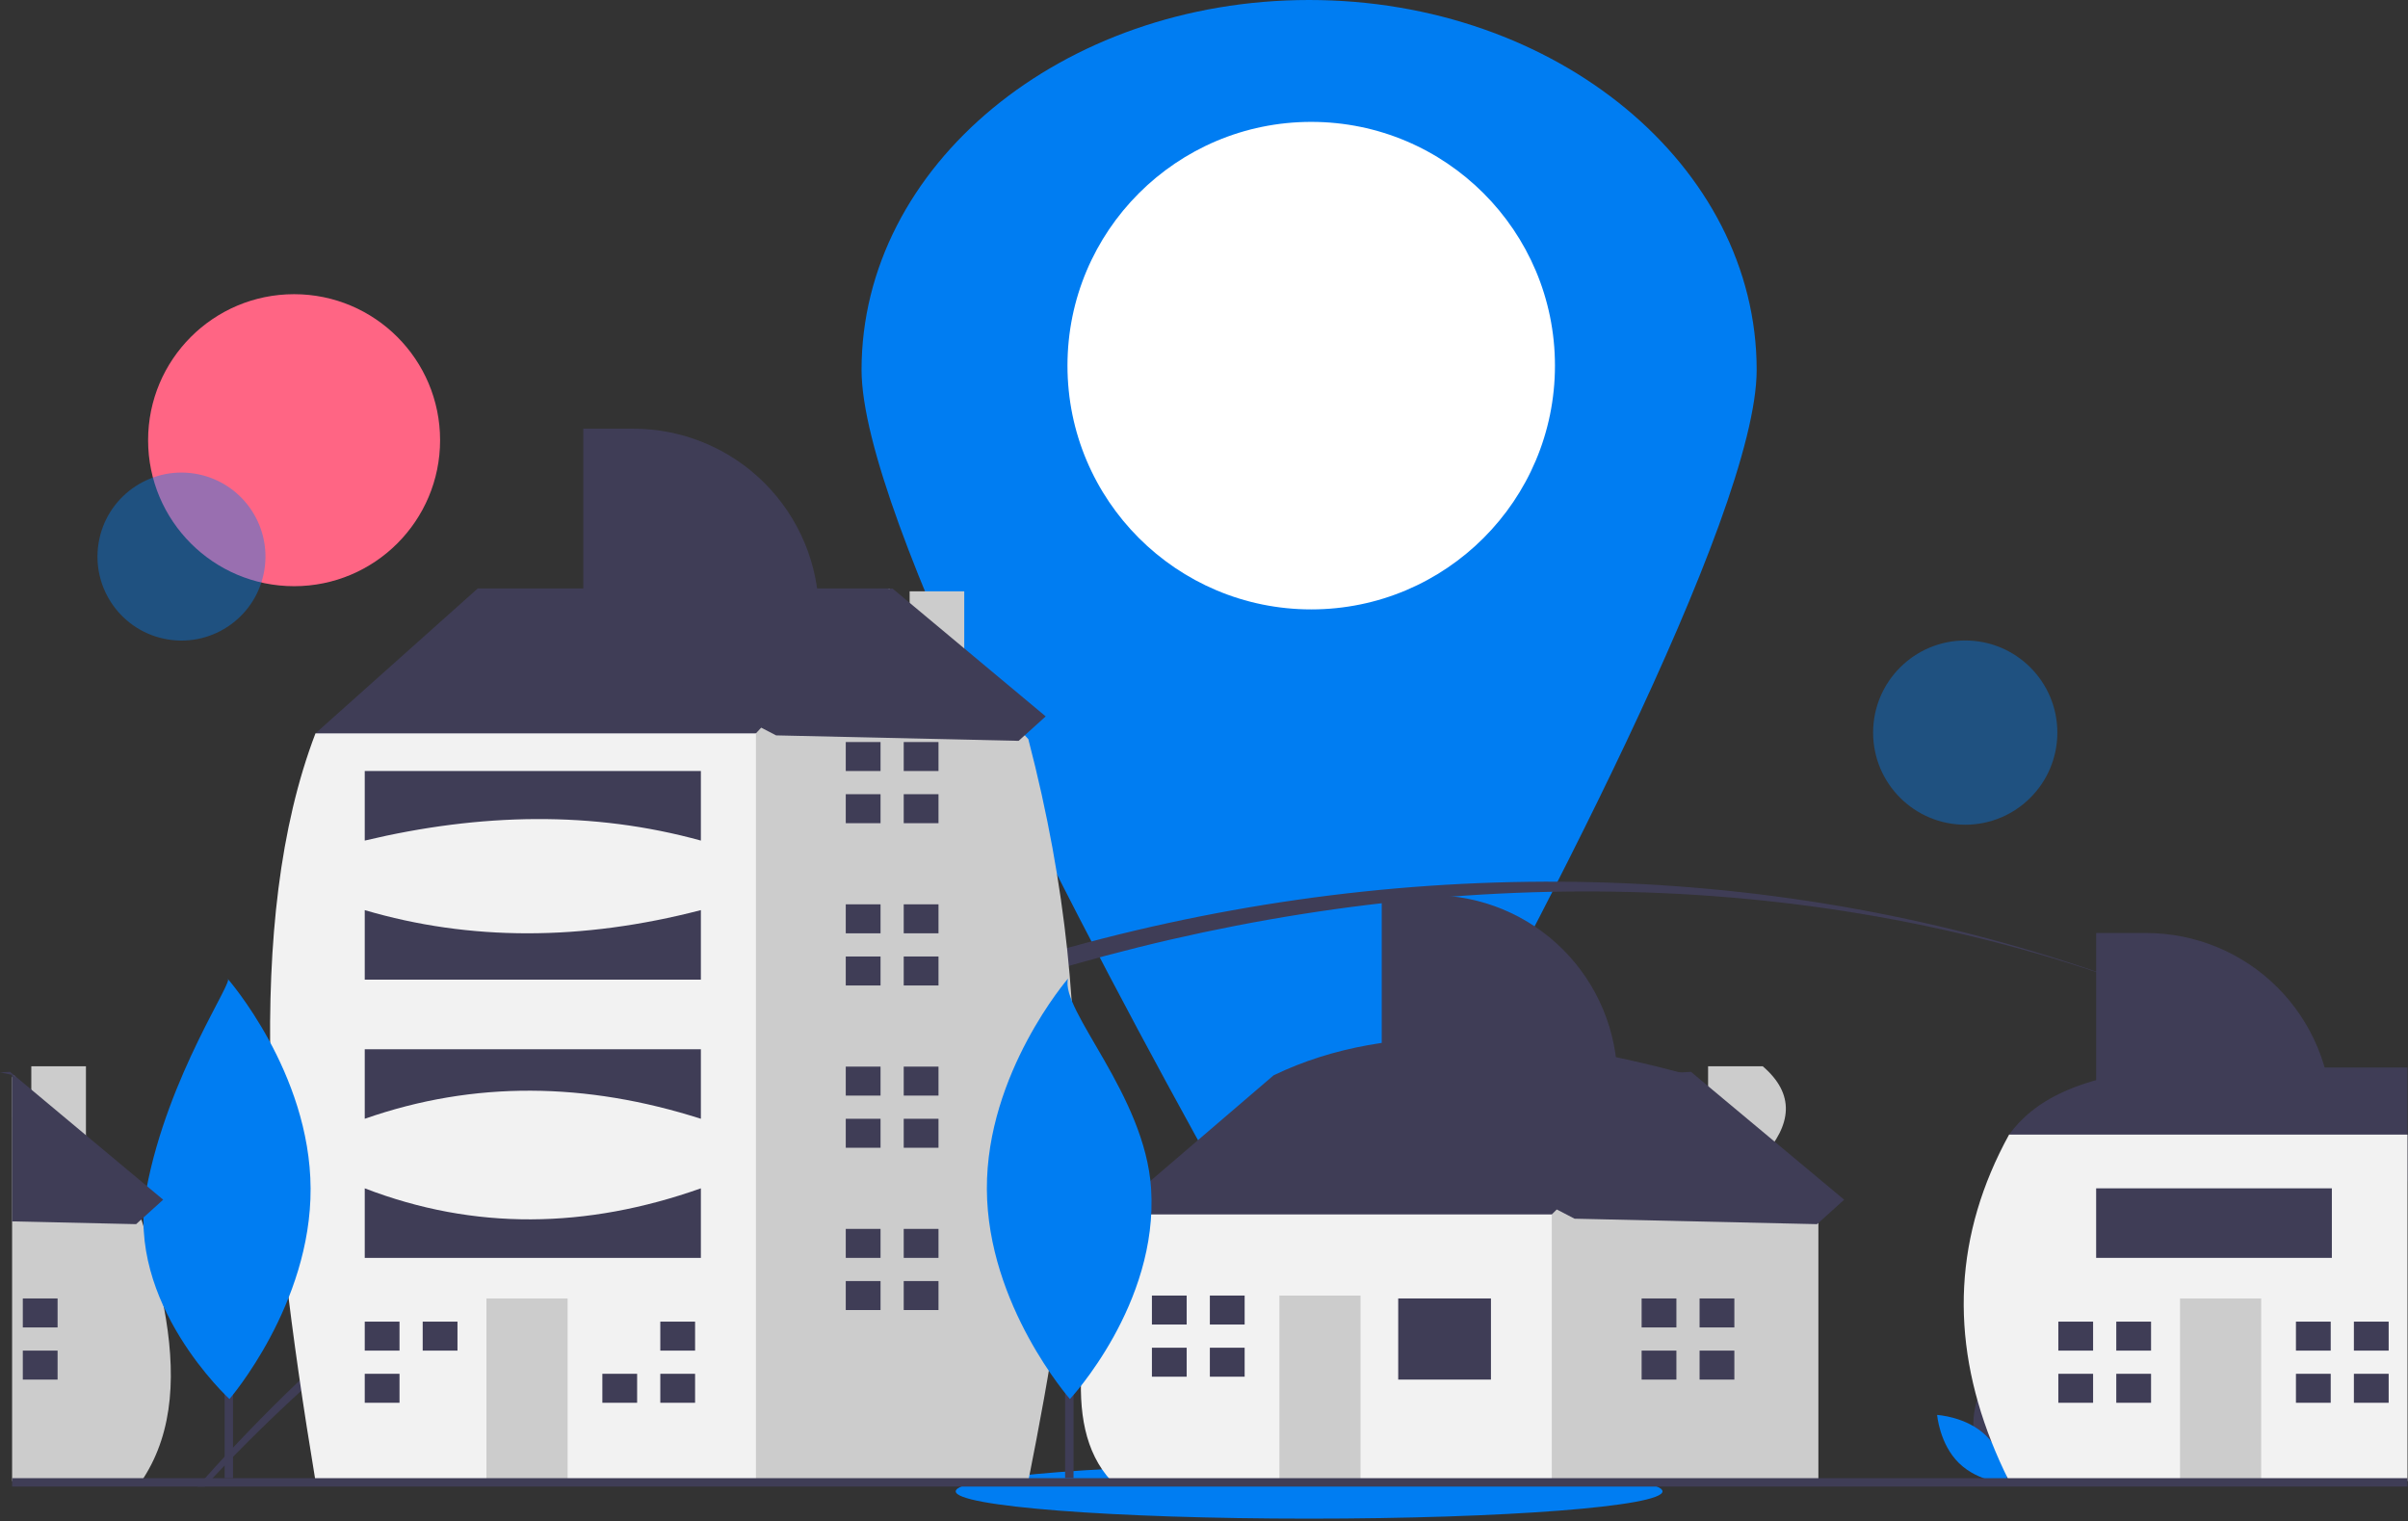 <svg width="573" height="362" viewBox="0 0 573 362" fill="none" xmlns="http://www.w3.org/2000/svg">
<rect x="0" y="0" width="573" height="362" fill="#333333" stroke="none"/>
<g clip-path="url(#clip0_23_28)">
<path d="M418.012 88C418.012 122.668 363.822 224.907 332.752 280.678C330.644 284.462 327.564 287.614 323.83 289.809C320.096 292.003 315.843 293.16 311.512 293.16C307.181 293.16 302.928 292.003 299.194 289.809C295.46 287.614 292.38 284.462 290.272 280.678C259.202 224.907 205.012 122.668 205.012 88C205.012 39.399 252.694 1.52588e-05 311.512 1.52588e-05C370.33 1.52588e-05 418.012 39.399 418.012 88Z" fill="#007DF2"/>
<path d="M312.012 145C344.044 145 370.012 119.033 370.012 87C370.012 54.968 344.044 29 312.012 29C279.979 29 254.012 54.968 254.012 87C254.012 119.033 279.979 145 312.012 145Z" fill="white"/>
<path d="M69.982 139.479C89.168 139.479 104.721 123.926 104.721 104.74C104.721 85.553 89.168 70 69.982 70C50.795 70 35.242 85.553 35.242 104.74C35.242 123.926 50.795 139.479 69.982 139.479Z" fill="#FF6584"/>
<path d="M311.512 361.347C357.955 361.347 395.604 358.441 395.604 354.856C395.604 351.271 357.955 348.364 311.512 348.364C265.069 348.364 227.42 351.271 227.42 354.856C227.42 358.441 265.069 361.347 311.512 361.347Z" fill="#007DF2"/>
<path opacity="0.4" d="M62.908 135.633C64.676 124.738 57.277 114.472 46.382 112.704C35.486 110.936 25.221 118.335 23.453 129.23C21.684 140.126 29.084 150.392 39.979 152.16C50.874 153.928 61.14 146.529 62.908 135.633Z" fill="#007DF2"/>
<path d="M510.77 235.53C353.38 176.53 161.42 234.05 50.59 351.71C49.96 352.37 49.33 353.04 48.72 353.71H47.03C47.61 353.04 48.21 352.37 48.8 351.71C161.93 225.1 351.34 174.64 510.77 235.53Z" fill="#3F3D56"/>
<path d="M553.78 255.1C539.868 247.681 525.503 241.144 510.77 235.53C525.542 241.052 539.913 247.591 553.78 255.1Z" fill="#3F3D56"/>
<path opacity="0.4" d="M467.641 196.235C479.747 196.235 489.561 186.421 489.561 174.315C489.561 162.209 479.747 152.395 467.641 152.395C455.534 152.395 445.72 162.209 445.72 174.315C445.72 186.421 455.534 196.235 467.641 196.235Z" fill="#007DF2"/>
<path d="M470.081 342.921C471.775 349.183 477.578 353.061 477.578 353.061C477.578 353.061 480.633 346.787 478.939 340.525C477.245 334.263 471.443 330.385 471.443 330.385C471.443 330.385 468.388 336.659 470.081 342.921Z" fill="#3F3D56"/>
<path d="M472.571 341.575C477.219 346.1 477.787 353.056 477.787 353.056C477.787 353.056 470.818 352.675 466.17 348.151C461.522 343.626 460.954 336.67 460.954 336.67C460.954 336.67 467.922 337.05 472.571 341.575Z" fill="#007DF2"/>
<path d="M3.36 255.855V265.515L2.88 266.035V255.755C3.04 255.785 3.2 255.825 3.36 255.855Z" fill="#3F3D56"/>
<path d="M34.14 351.705C34 351.935 33.85 352.165 33.7 352.395H2.88V256.335L3.36 255.855L7.45 260.505V253.705H20.45V275.285L33.58 290.195L33.7 290.335C33.86 290.835 34.01 291.335 34.16 291.835C34.161 291.843 34.165 291.85 34.17 291.855C36.139 298.157 37.755 304.564 39.01 311.045C41.87 326.335 41.44 340.355 34.14 351.705Z" fill="#CCCCCC"/>
<path d="M13.702 308.953H5.427V315.848H13.702V308.953Z" fill="#3F3D56"/>
<path d="M13.702 321.365H5.427V328.26H13.702V321.365Z" fill="#3F3D56"/>
<path d="M268.588 295.852L264.451 288.957L303.065 255.859C331.612 242.118 366.023 246.083 402.359 255.859V265.512L366.503 304.127L325.13 312.401L268.588 295.852Z" fill="#3F3D56"/>
<path d="M419.451 275.282C426.308 267.654 427.261 260.402 419.451 253.705H406.451V260.509L402.359 255.859L369.261 288.957L363.744 294.473L356.849 322.055L369.261 352.394H432.698V290.336L419.451 275.282Z" fill="#CCCCCC"/>
<path d="M264.451 288.956H369.261V352.394H264.451C251.771 338.675 258.358 313.671 264.451 288.956Z" fill="#F2F2F2"/>
<path d="M354.78 308.953H332.715V328.26H354.78V308.953Z" fill="#3F3D56"/>
<path d="M323.751 308.263H304.444V352.394H323.751V308.263Z" fill="#CCCCCC"/>
<path d="M282.379 315.159V308.264H274.105V315.159H281.689H282.379Z" fill="#3F3D56"/>
<path d="M281.689 320.675H274.105V327.571H282.379V320.675H281.689Z" fill="#3F3D56"/>
<path d="M296.17 308.263H287.895V315.159H296.17V308.263Z" fill="#3F3D56"/>
<path d="M296.17 320.675H287.895V327.57H296.17V320.675Z" fill="#3F3D56"/>
<path d="M398.911 315.849V308.953H390.636V315.849H398.221H398.911Z" fill="#3F3D56"/>
<path d="M398.221 321.365H390.636V328.26H398.911V321.365H398.221Z" fill="#3F3D56"/>
<path d="M412.702 308.953H404.427V315.848H412.702V308.953Z" fill="#3F3D56"/>
<path d="M412.702 321.365H404.427V328.26H412.702V321.365Z" fill="#3F3D56"/>
<path d="M81.966 180.01L75.071 174.493L113.685 140.016H211.599V170.356L148.162 213.108L81.966 180.01Z" fill="#3F3D56"/>
<path d="M229.451 159.356V140.705H216.451V145.273L211.599 140.016L179.88 174.493L167.469 182.768L148.224 323.371L177.247 352.394H244.697C255.032 300.406 263.227 246.999 244.697 175.872L229.451 159.356Z" fill="#CCCCCC"/>
<path d="M75.07 174.493H179.88V352.394H75.07C63.601 283.281 58 219.188 75.07 174.493Z" fill="#F2F2F2"/>
<path d="M135.06 308.953H115.753V352.394H135.06V308.953Z" fill="#CCCCCC"/>
<path d="M95.067 321.365V314.47H86.793V321.365H94.378H95.067Z" fill="#3F3D56"/>
<path d="M94.378 326.881H86.793V333.777H95.067V326.881H94.378Z" fill="#3F3D56"/>
<path d="M108.858 314.469H100.583V321.365H108.858V314.469Z" fill="#3F3D56"/>
<path d="M150.92 326.881H143.335V333.777H151.609V326.881H150.92Z" fill="#3F3D56"/>
<path d="M165.4 314.469H157.125V321.365H165.4V314.469Z" fill="#3F3D56"/>
<path d="M165.4 326.881H157.125V333.776H165.4V326.881Z" fill="#3F3D56"/>
<path d="M209.53 183.457V176.562H201.256V183.457H208.841H209.53Z" fill="#3F3D56"/>
<path d="M208.841 188.974H201.256V195.869H209.53V188.974H208.841Z" fill="#3F3D56"/>
<path d="M223.321 176.562H215.047V183.457H223.321V176.562Z" fill="#3F3D56"/>
<path d="M223.321 188.973H215.047V195.869H223.321V188.973Z" fill="#3F3D56"/>
<path d="M209.53 222.072V215.176H201.256V222.072H208.841H209.53Z" fill="#3F3D56"/>
<path d="M208.841 227.588H201.256V234.483H209.53V227.588H208.841Z" fill="#3F3D56"/>
<path d="M223.321 215.176H215.047V222.071H223.321V215.176Z" fill="#3F3D56"/>
<path d="M223.321 227.587H215.047V234.483H223.321V227.587Z" fill="#3F3D56"/>
<path d="M209.53 260.686V253.79H201.256V260.686H208.841H209.53Z" fill="#3F3D56"/>
<path d="M208.841 266.202H201.256V273.097H209.53V266.202H208.841Z" fill="#3F3D56"/>
<path d="M223.321 253.79H215.047V260.685H223.321V253.79Z" fill="#3F3D56"/>
<path d="M223.321 266.202H215.047V273.097H223.321V266.202Z" fill="#3F3D56"/>
<path d="M209.53 299.3V292.404H201.256V299.3H208.841H209.53Z" fill="#3F3D56"/>
<path d="M208.841 304.816H201.256V311.711H209.53V304.816H208.841Z" fill="#3F3D56"/>
<path d="M223.321 292.404H215.047V299.299H223.321V292.404Z" fill="#3F3D56"/>
<path d="M223.321 304.816H215.047V311.711H223.321V304.816Z" fill="#3F3D56"/>
<path d="M86.793 183.457H166.779V200.006C141.141 192.93 114.405 193.438 86.793 200.006V183.457Z" fill="#3F3D56"/>
<path d="M86.793 216.555C111.757 223.91 138.419 223.91 166.779 216.555V233.104H86.793V216.555Z" fill="#3F3D56"/>
<path d="M86.793 249.653H166.779V266.202C139.52 257.497 112.83 257.087 86.793 266.202V249.653Z" fill="#3F3D56"/>
<path d="M86.793 282.75C112.879 292.804 139.565 292.386 166.779 282.75V299.299H86.793V282.75Z" fill="#3F3D56"/>
<path d="M516.68 254H572.88V281.08L567.86 282.65L551.16 287.862L524.96 281.793L498.79 275.729L484.97 272.527L478.07 269.974C483.81 262.098 494.25 255.904 516.68 254Z" fill="#3F3D56"/>
<path d="M572.88 269.974V352.395H478.07C478.04 352.344 478.02 352.298 477.99 352.247V352.242C477.967 352.185 477.941 352.129 477.91 352.076C476.43 349.097 475.103 346.125 473.93 343.162C463.98 318.083 465.06 293.668 478.07 269.974H572.88Z" fill="#F2F2F2"/>
<path d="M538.06 308.953H518.753V352.394H538.06V308.953Z" fill="#CCCCCC"/>
<path d="M498.067 321.365V314.47H489.793V321.365H497.378H498.067Z" fill="#3F3D56"/>
<path d="M497.378 326.881H489.793V333.777H498.067V326.881H497.378Z" fill="#3F3D56"/>
<path d="M511.858 314.469H503.583V321.365H511.858V314.469Z" fill="#3F3D56"/>
<path d="M511.858 326.881H503.583V333.776H511.858V326.881Z" fill="#3F3D56"/>
<path d="M554.609 321.365V314.47H546.335V321.365H553.92H554.609Z" fill="#3F3D56"/>
<path d="M553.92 326.881H546.335V333.777H554.609V326.881H553.92Z" fill="#3F3D56"/>
<path d="M568.4 314.469H560.125V321.365H568.4V314.469Z" fill="#3F3D56"/>
<path d="M568.4 326.881H560.125V333.776H568.4V326.881Z" fill="#3F3D56"/>
<path d="M498.793 222H510.678C522.401 222 533.644 226.657 541.934 234.946C550.223 243.236 554.88 254.479 554.88 266.202H498.793V222Z" fill="#3F3D56"/>
<path d="M138.793 102H150.678C162.401 102 173.644 106.657 181.934 114.946C190.223 123.236 194.88 134.479 194.88 146.202H138.793V102Z" fill="#3F3D56"/>
<path d="M328.793 213H340.678C352.401 213 363.644 217.657 371.934 225.946C380.223 234.236 384.88 245.479 384.88 257.202H328.793V213Z" fill="#3F3D56"/>
<path d="M554.88 282.751H498.793V299.299H554.88V282.751Z" fill="#3F3D56"/>
<path d="M572.88 351.71H2.88V353.71H572.88V351.71Z" fill="#3F3D56"/>
<path d="M55.451 272.705H53.451V351.705H55.451V272.705Z" fill="#3F3D56"/>
<path d="M73.909 282.773C74.036 310.397 54.601 332.881 54.601 332.881C54.601 332.881 29.711 310.099 34.832 282.953C39.981 255.652 56.031 232.961 54.14 232.845C54.14 232.845 73.781 255.149 73.909 282.773Z" fill="#007DF2"/>
<path d="M255.451 272.705H253.451V351.705H255.451V272.705Z" fill="#3F3D56"/>
<path d="M273.909 282.773C275.711 310.339 254.601 332.881 254.601 332.881C254.601 332.881 234.959 310.577 234.832 282.953C234.705 255.329 254.14 232.845 254.14 232.845C252.245 240.417 272.45 260.469 273.909 282.773Z" fill="#007DF2"/>
<path d="M125.513 144.289L212.387 140.039L248.83 170.458L242.387 176.275L184.678 174.976L125.513 144.289Z" fill="#3F3D56"/>
<path d="M38.83 285.455L34.15 289.685L33.58 290.195L32.39 291.275L2.88 290.615V255.755C1.92 255.545 0.96 255.345 -7.62939e-06 255.155L2.39 255.035L2.88 255.445L7.45 259.255L20.45 270.115L34.97 282.235L38.83 285.455Z" fill="#3F3D56"/>
<path d="M315.513 259.289L402.387 255.039L438.83 285.458L432.387 291.275L374.678 289.976L315.513 259.289Z" fill="#3F3D56"/>
</g>
<defs>
<clipPath id="clip0_23_28">
<rect width="572.88" height="361.347" fill="white"/>
</clipPath>
</defs>
</svg>
